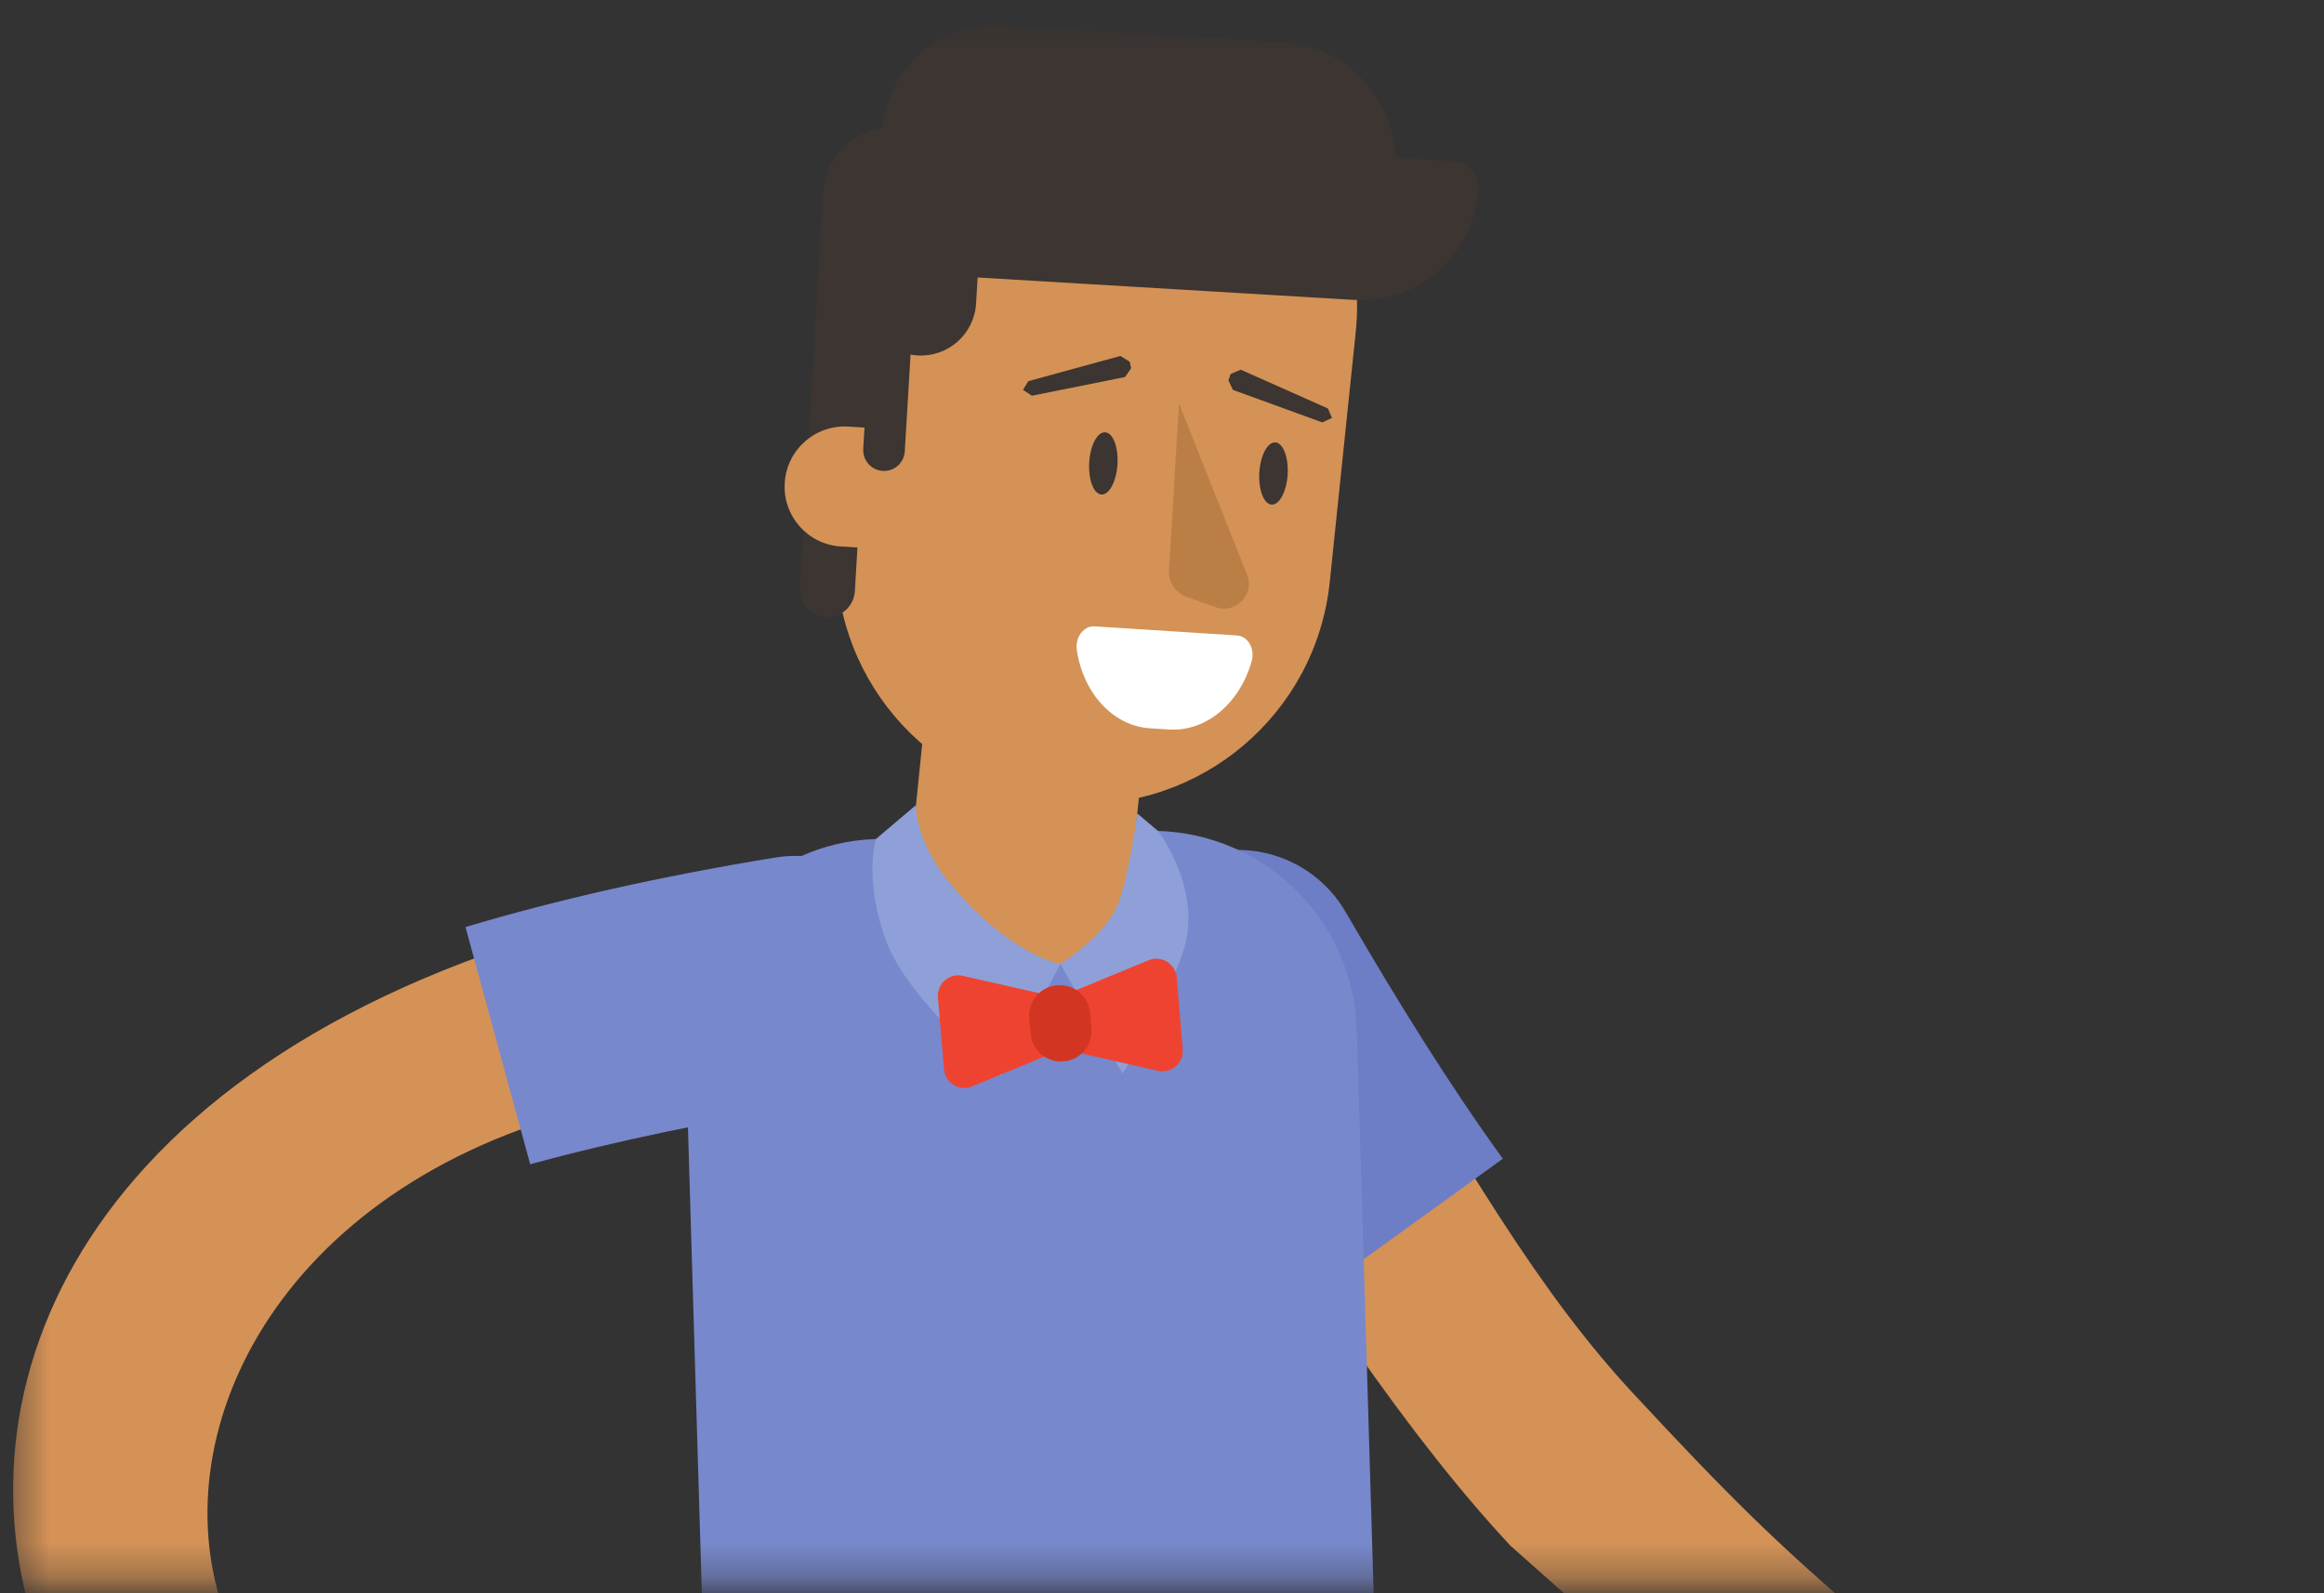 <svg width="70" height="48" viewBox="0 0 70 48" fill="none" xmlns="http://www.w3.org/2000/svg">
<rect x="0" y="0" width="70" height="48" fill="#333333" stroke="none"/>
<mask id="mask0" mask-type="alpha" maskUnits="userSpaceOnUse" x="0" y="0" width="70" height="48">
<rect x="0.4" y="0.7" width="68.65" height="47" fill="#C4C4C4"/>
</mask>
<g mask="url(#mask0)">
<path d="M22.735 26.705C-12.73 32.484 -1.031 65.364 23.654 59.044C24.892 58.726 25.81 57.705 25.743 56.43C25.663 54.953 24.306 53.732 22.87 54.075C0.77 59.389 0.367 33.048 23.714 32.628C25.346 32.596 26.422 30.838 26.175 29.22C25.925 27.57 24.38 26.439 22.735 26.705Z" fill="#D49256"/>
<path d="M14.021 27.929C16.786 27.102 19.884 26.401 23.359 25.834C25.417 25.501 27.356 26.917 27.67 28.983C27.974 31.007 26.604 32.907 24.585 33.25C21.449 33.782 18.569 34.361 15.97 35.076L14.021 27.929Z" fill="#7888CD"/>
<path d="M36.201 27.399C37.628 26.601 39.426 27.098 40.252 28.511C44.262 35.354 46.423 39 49.212 42C52 45 53.5 46.5 56.219 48.811C57.581 49.968 59.5 52 59.5 52L55 55L48.841 49.536L45.5 46.572C42.622 43.492 39.191 38.622 35.058 31.509C34.223 30.067 34.748 28.213 36.201 27.399Z" fill="#D49256"/>
<path d="M39.266 39.243C37.518 36.94 35.774 34.284 34.027 31.228C32.99 29.415 33.637 27.099 35.458 26.081C37.243 25.084 39.502 25.703 40.53 27.474C42.13 30.229 43.682 32.721 45.266 34.909L39.266 39.243Z" fill="#6D7EC7"/>
<path d="M26.382 25.277L34.507 25.033C37.918 24.931 40.766 27.618 40.868 31.033L41.739 60.181L21.521 60.783L20.644 31.376C20.548 28.105 23.115 25.373 26.382 25.277Z" fill="#7888CD"/>
<path d="M30.431 29.242C32.261 29.425 33.893 28.093 34.079 26.263L34.543 21.654C34.728 19.825 33.394 18.191 31.567 18.005C29.736 17.819 28.104 19.155 27.922 20.984L27.455 25.591C27.269 27.423 28.604 29.057 30.431 29.242Z" fill="#D49256"/>
<path d="M33.55 1.437C37.973 1.7 41.288 5.601 40.834 10.016L40.053 17.534C39.64 21.503 36.178 24.447 32.197 24.21C28.216 23.973 25.125 20.641 25.186 16.65L25.301 9.09C25.374 4.653 29.125 1.174 33.55 1.437Z" fill="#D49256"/>
<path d="M32.965 18.87C32.645 18.847 32.38 19.197 32.434 19.581C32.623 20.869 33.512 21.868 34.639 21.942L35.211 21.977C36.341 22.051 37.349 21.173 37.701 19.921C37.807 19.549 37.589 19.168 37.269 19.145L32.965 18.87Z" fill="white"/>
<path d="M24.869 18.591C24.409 18.566 24.06 18.168 24.089 17.71L24.773 6.178L26.434 6.277L25.749 17.809C25.721 18.268 25.327 18.62 24.869 18.591Z" fill="#3C3532"/>
<path d="M25.332 16.464L26.577 16.541L26.791 12.928L25.547 12.851C24.551 12.793 23.694 13.552 23.636 14.552C23.575 15.548 24.334 16.407 25.332 16.464Z" fill="#D49256"/>
<path d="M35.511 12.152L35.211 17.178C35.188 17.534 35.406 17.864 35.745 17.982L36.622 18.293C37.223 18.508 37.796 17.909 37.563 17.316L35.511 12.152Z" fill="#BB7F46"/>
<path d="M27.64 10.708C26.721 10.653 26.024 9.865 26.078 8.946L26.321 4.842L29.643 5.041L29.4 9.144C29.345 10.064 28.558 10.762 27.64 10.708Z" fill="#3C3532"/>
<path d="M26.59 14.186C26.935 14.209 27.233 13.943 27.252 13.597L27.598 7.812L26.347 7.738L26.001 13.523C25.982 13.869 26.244 14.167 26.59 14.186Z" fill="#3C3532"/>
<path d="M24.658 8.369L27.054 8.51L26.792 12.902L24.398 12.761L24.658 8.369Z" fill="#3C3532"/>
<path d="M37.134 11.745L39.829 12.726L40.12 12.591L39.998 12.306L37.371 11.137L37.067 11.268L37 11.457L37.134 11.745Z" fill="#3C3532"/>
<path d="M33.89 11.358L31.08 11.922L30.814 11.745L30.974 11.483L33.746 10.724L34.027 10.897L34.069 11.092L33.89 11.358Z" fill="#3C3532"/>
<path d="M37.931 14.241C37.902 14.757 38.069 15.189 38.302 15.202C38.539 15.215 38.753 14.808 38.785 14.289C38.814 13.773 38.648 13.344 38.414 13.328C38.177 13.315 37.963 13.722 37.931 14.241Z" fill="#3C3532"/>
<path d="M32.808 13.934C32.776 14.452 32.942 14.882 33.176 14.898C33.412 14.911 33.627 14.504 33.659 13.985C33.688 13.469 33.524 13.037 33.288 13.024C33.054 13.008 32.836 13.418 32.808 13.934Z" fill="#3C3532"/>
<path d="M43.768 4.852L26.965 3.849C25.835 3.782 24.866 4.644 24.796 5.774L24.661 8.074L40.786 9.035C42.738 9.154 44.415 7.664 44.53 5.71C44.555 5.262 44.216 4.877 43.768 4.852Z" fill="#3C3532"/>
<path d="M38.645 1.277L30.168 0.771C28.293 0.659 26.683 2.091 26.571 3.968L26.559 4.166L42.024 5.089C42.142 3.103 40.629 1.395 38.645 1.277Z" fill="#3C3532"/>
<path d="M27.589 24.255C27.589 24.255 27.519 25.427 28.885 26.933C30.591 28.82 31.938 29.044 31.938 29.044L30.139 32.423C30.139 32.423 27.368 30.184 26.687 28.339C26.005 26.494 26.383 25.277 26.383 25.277L27.589 24.255Z" fill="#8FA0D8"/>
<path d="M34.254 24.505L34.881 25.036C34.881 25.036 36.267 26.837 35.627 28.695C34.987 30.553 33.813 32.343 33.813 32.343L31.938 29.044C31.938 29.044 33.278 28.211 33.662 27.263C34.008 26.423 34.254 24.505 34.254 24.505Z" fill="#8FA0D8"/>
<path d="M29.279 32.731L31.66 31.747L31.512 29.969L29 29.399C28.594 29.306 28.216 29.636 28.251 30.049L28.434 32.215C28.469 32.628 28.895 32.891 29.279 32.731Z" fill="#EF4331"/>
<path d="M34.875 32.26L32.366 31.69L32.216 29.912L34.597 28.929C34.981 28.772 35.409 29.031 35.445 29.448L35.624 31.61C35.659 32.023 35.282 32.353 34.875 32.26Z" fill="#EF4331"/>
<path d="M32.034 31.978C31.528 32.02 31.084 31.645 31.042 31.136L31.004 30.677C30.959 30.171 31.336 29.723 31.842 29.681C32.351 29.64 32.796 30.014 32.837 30.524L32.876 30.982C32.917 31.491 32.543 31.936 32.034 31.978Z" fill="#D23622"/>
</g>
</svg>
